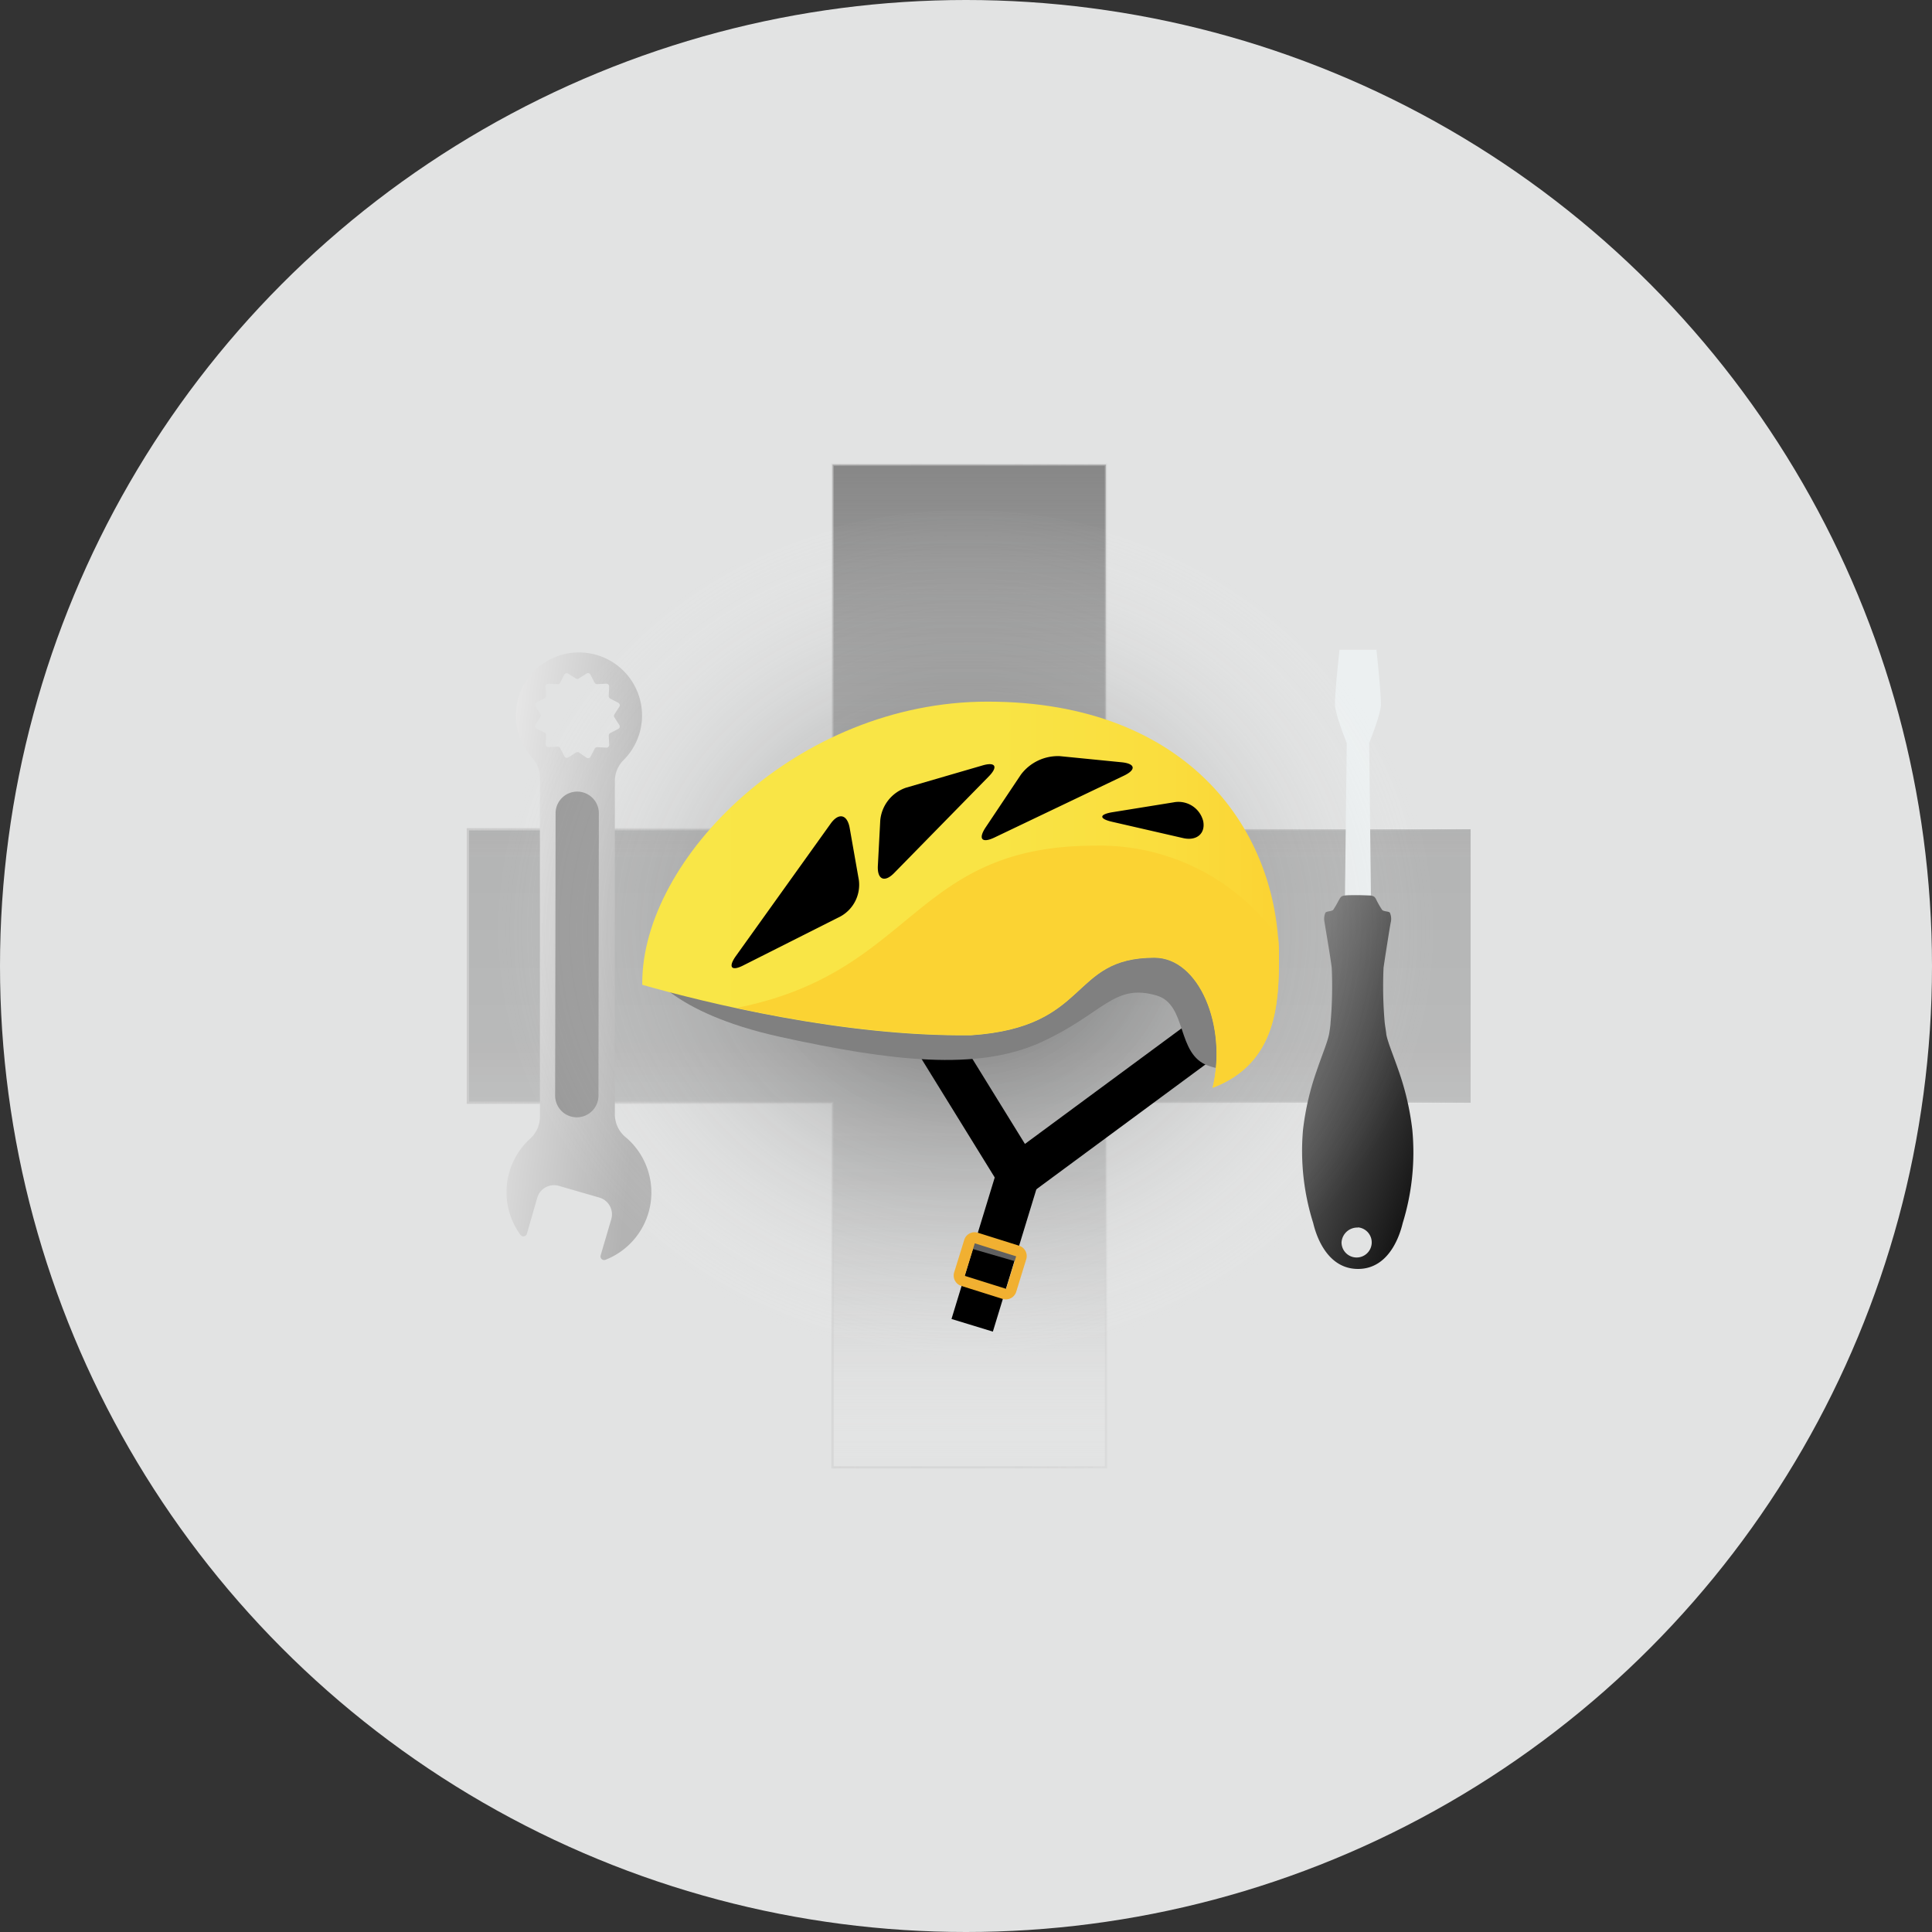 <svg id="Layer_1" data-name="Layer 1" xmlns="http://www.w3.org/2000/svg" xmlns:xlink="http://www.w3.org/1999/xlink" viewBox="0 0 297 297"><rect x="0" y="0" width="297" height="297" fill="#333333" stroke="none"/><defs><style>.cls-1{fill:#e2e3e3;}.cls-2{stroke-miterlimit:10;stroke-width:0.35px;fill:url(#linear-gradient);stroke:url(#linear-gradient-2);}.cls-3{fill:url(#linear-gradient-3);}.cls-4{fill:#999;}.cls-5{fill:#ecf0f1;}.cls-6{fill:url(#linear-gradient-4);}.cls-7{opacity:0.5;}.cls-8{fill:url(#radial-gradient);}.cls-9{fill:url(#linear-gradient-5);}.cls-10{fill:url(#linear-gradient-6);}.cls-11{fill:#fbd333;}.cls-12{fill:#606060;}.cls-13{fill:#f1b031;}</style><linearGradient id="linear-gradient" x1="149" y1="225.57" x2="149" y2="71.43" gradientUnits="userSpaceOnUse"><stop offset="0" stop-color="#fff" stop-opacity="0"/><stop offset=".06" stop-color="#e1e1e1" stop-opacity=".12"/><stop offset=".17" stop-color="#b9b9b9" stop-opacity=".29"/><stop offset=".29" stop-color="#9d9d9d" stop-opacity=".41"/><stop offset=".42" stop-color="#8c8c8c" stop-opacity=".48"/><stop offset=".61" stop-color="#878787" stop-opacity=".5"/><stop offset=".72" stop-color="#878787" stop-opacity=".61"/><stop offset=".93" stop-color="#878787" stop-opacity=".89"/><stop offset="1" stop-color="#878787"/></linearGradient><linearGradient id="linear-gradient-2" x1="71.75" y1="148.5" x2="226.25" y2="148.5" gradientUnits="userSpaceOnUse"><stop offset="0" stop-color="#ccc"/><stop offset=".16" stop-color="#ccc" stop-opacity=".76"/><stop offset=".31" stop-color="#ccc" stop-opacity=".57"/><stop offset=".39" stop-color="#ccc" stop-opacity=".5"/><stop offset=".55" stop-color="#cdcdcd" stop-opacity=".49"/><stop offset=".66" stop-color="#d2d2d2" stop-opacity=".44"/><stop offset=".76" stop-color="#dadada" stop-opacity=".36"/><stop offset=".86" stop-color="#e5e5e5" stop-opacity=".25"/><stop offset=".95" stop-color="#f4f4f4" stop-opacity=".11"/><stop offset="1" stop-color="#fff" stop-opacity="0"/></linearGradient><linearGradient id="linear-gradient-3" x1="555.8" y1="-650.11" x2="582.93" y2="-628.56" gradientTransform="matrix(.7 .7 .7 -.7 142.21 -707.51)" gradientUnits="userSpaceOnUse"><stop offset="0" stop-color="#e6e6e6"/><stop offset=".74" stop-color="#b3b3b3"/></linearGradient><linearGradient id="linear-gradient-4" x1="-434.94" y1="-142.95" x2="-455.93" y2="-96.54" gradientTransform="matrix(-.7 .7 .7 .7 -12.85 569.15)" gradientUnits="userSpaceOnUse"><stop offset="0" stop-color="gray"/><stop offset=".74"/></linearGradient><radialGradient id="radial-gradient" cx="1.19" cy="-479.34" r="26.25" gradientTransform="matrix(2.77 0 0 2.54 145.16 1360.5)" gradientUnits="userSpaceOnUse"><stop offset="0"/><stop offset="1" stop-color="#fff" stop-opacity="0"/></radialGradient><linearGradient id="linear-gradient-5" x1="99.57" y1="152.91" x2="193.28" y2="152.91" xlink:href="#linear-gradient-4"/><linearGradient id="linear-gradient-6" x1="98.73" y1="137.56" x2="196.6" y2="137.56" gradientUnits="userSpaceOnUse"><stop offset="0" stop-color="#f9e647"/><stop offset=".56" stop-color="#f9e445"/><stop offset=".83" stop-color="#fadd3d"/><stop offset="1" stop-color="#fbd333"/></linearGradient></defs><title>ofo-website</title><circle class="cls-1" cx="148.5" cy="148.5" r="148.5"/><path class="cls-2" d="M226.07 127.48h-56.05V71.42h-42.04v56.06H71.92v42.04h56.06v56.05h42.04v-56.05h56.05v-42.04z"/><path class="cls-3" d="M89.23 100.3a9.69 9.69 0 0 0-7.39 16.23 4.52 4.52 0 0 1 1.16 3.05v52.09a4.52 4.52 0 0 1-1.46 3.33A11.13 11.13 0 0 0 80 189.82a.56.56 0 0 0 1-.17l1.59-5.52a2.68 2.68 0 0 1 3.32-1.83l6.23 1.8a2.68 2.68 0 0 1 1.83 3.32L92.33 193a.56.56 0 0 0 .73.67 11.11 11.11 0 0 0 3.06-18.9 4.56 4.56 0 0 1-1.6-3.5v-51.19a4.54 4.54 0 0 1 1.32-3.22 9.69 9.69 0 0 0-6.61-16.56zm-.25 4l1.19-.76a.42.42 0 0 1 .59.16l.65 1.25a.42.42 0 0 0 .39.22l1.41-.07a.42.42 0 0 1 .43.43l-.06 1.47a.42.42 0 0 0 .22.39l1.25.65a.42.42 0 0 1 .16.59l-.76 1.19a.42.42 0 0 0 0 .45l.76 1.19a.42.42 0 0 1-.16.59l-1.25.65a.42.42 0 0 0-.22.39l.07 1.41a.42.42 0 0 1-.43.43l-1.41-.07a.42.42 0 0 0-.39.22l-.65 1.25a.42.42 0 0 1-.59.16l-1.18-.81a.42.42 0 0 0-.45 0l-1.19.76a.42.42 0 0 1-.59-.16l-.66-1.28a.42.42 0 0 0-.39-.22l-1.41.07a.42.42 0 0 1-.43-.43l.07-1.41a.42.42 0 0 0-.22-.39l-1.26-.62a.42.42 0 0 1-.16-.59l.76-1.19a.42.42 0 0 0 0-.45l-.76-1.19a.42.42 0 0 1 .16-.59l1.25-.65a.42.42 0 0 0 .22-.39l-.07-1.41a.42.42 0 0 1 .43-.43l1.41.07a.42.42 0 0 0 .39-.22l.65-1.25a.42.42 0 0 1 .59-.16l1.19.76a.42.42 0 0 0 .47-.01z"/><path class="cls-4" d="M88.74 121.69a3.33 3.33 0 0 0-3.33 3.31l-.07 43.43a3.33 3.33 0 0 0 3.32 3.33 3.33 3.33 0 0 0 3.34-3.3l.06-43.46a3.33 3.33 0 0 0-3.32-3.31z"/><path class="cls-5" d="M205.92 99.88c-.24 2.15-.71 6.69-.7 8.46 0 .3.13 1.61 1.72 5.66l.09.24-.4 34.7h4.25l-.4-34.7.09-.24c1.59-4.06 1.72-5.36 1.72-5.66 0-1.77-.46-6.32-.7-8.46z"/><path class="cls-6" d="M215.64 188a36.83 36.83 0 0 0 1.47-14.33 42 42 0 0 0-2.08-9c-.86-2.5-1.68-4.4-1.92-5.66 0-.21-.2-1.39-.24-1.77a63.07 63.07 0 0 1-.18-8.47c.16-1.17 1-6.57 1.13-7.08a2.41 2.41 0 0 0-.16-1.39c-.19-.23-1-.16-1.2-.44a14.41 14.41 0 0 1-.81-1.39c-.25-.5-.32-.73-1-.81-.32 0-1.13-.05-1.94-.05s-1.62 0-1.94.05c-.65.07-.71.3-1 .8a14.41 14.41 0 0 1-.81 1.39c-.2.27-1 .21-1.2.44a2.35 2.35 0 0 0-.16 1.39c.08.52 1 5.92 1.12 7.08a63.06 63.06 0 0 1-.18 8.47c0 .38-.19 1.56-.23 1.76-.25 1.26-1.07 3.16-1.92 5.67a41.85 41.85 0 0 0-2.08 9 36.83 36.83 0 0 0 1.56 14.34c.17.66 1.57 7.06 6.88 7.07s6.71-6.38 6.89-7.07zm-6.88.68a2.32 2.32 0 1 1-2.53 2.31 2.43 2.43 0 0 1 2.53-2.28z"/><ellipse class="cls-7 cls-8" cx="148.44" cy="145" rx="72.69" ry="66.56"/><path d="M155.69 185.5l-16.54-26.79 5.66-3.5 12.75 20.64 27.97-20.64 3.95 5.35-33.79 24.94z"/><path class="cls-9" d="M99.57 149s3.33 6.66 20.38 10.4 30.36 5.27 40.06.83 11.15-9.09 17.74-7.21c4.85 1.39 3 9.06 8 10.81 4 1.39 5-.28 5-.28l2.5-12.48-13-8.59-29.11-1.11s-18 4.44-21.63 4.44S99.57 149 99.57 149z"/><path class="cls-10" d="M151.8 107.86c-29.22 0-53.07 24.11-53.07 43.25v.28c9.77 2.76 30.9 8 50.57 7.76 18.46-1.25 15-11.92 28.16-11.92 6.89 0 11.21 10.54 8.95 20 9.92-3.73 10.18-13.19 10.18-20 .01-19.14-13.59-39.37-44.79-39.37z"/><path class="cls-11" d="M168.33 130c-28.15 0-27.57 19.49-55.1 24.94 10.41 2.23 23.54 4.3 36.09 4.17 18.46-1.25 15-11.92 28.16-11.92 6.89 0 11.21 10.54 8.95 20 9.92-3.73 10.18-13.19 10.18-20 0-1 0-2.05-.13-3.08A33.66 33.66 0 0 0 168.33 130z"/><path d="M114.34 148.37c-1.91 1-2.45.33-1.21-1.41l14.56-20.34c1.24-1.74 2.56-1.44 2.93.67l1.41 8a5.56 5.56 0 0 1-2.79 5.57zM137.46 134.2c-1.49 1.53-2.62 1-2.51-1.1l.37-7a5.88 5.88 0 0 1 3.93-5l11.75-3.42c2-.6 2.5.15 1 1.68zM152.87 128.75c-1.93.92-2.53.22-1.35-1.56l5.42-8.11a7.12 7.12 0 0 1 6-2.84l9.48.94c2.12.21 2.28 1.14.36 2.06zM171 126.34c-2.08-.47-2.06-1.14 0-1.48l9.42-1.52a3.92 3.92 0 0 1 4.54 2.87c.39 1.92-1 3.1-3.07 2.63zM146.27 202.762l7.06-23.105 6.36 1.943-7.06 23.106z"/><path class="cls-12" d="M148.89 191.816l.558-1.93 7.53 2.18-.56 1.932z"/><path class="cls-13" d="M156.67 191.5l-6.36-2a1.67 1.67 0 0 0-2.08 1.1l-1.55 5a1.67 1.67 0 0 0 1.1 2.08l6.36 2a1.67 1.67 0 0 0 2.08-1.1l1.54-5a1.67 1.67 0 0 0-1.09-2.08zm-2 6.63l-6.36-2 1.54-5 6.36 2z"/></svg>